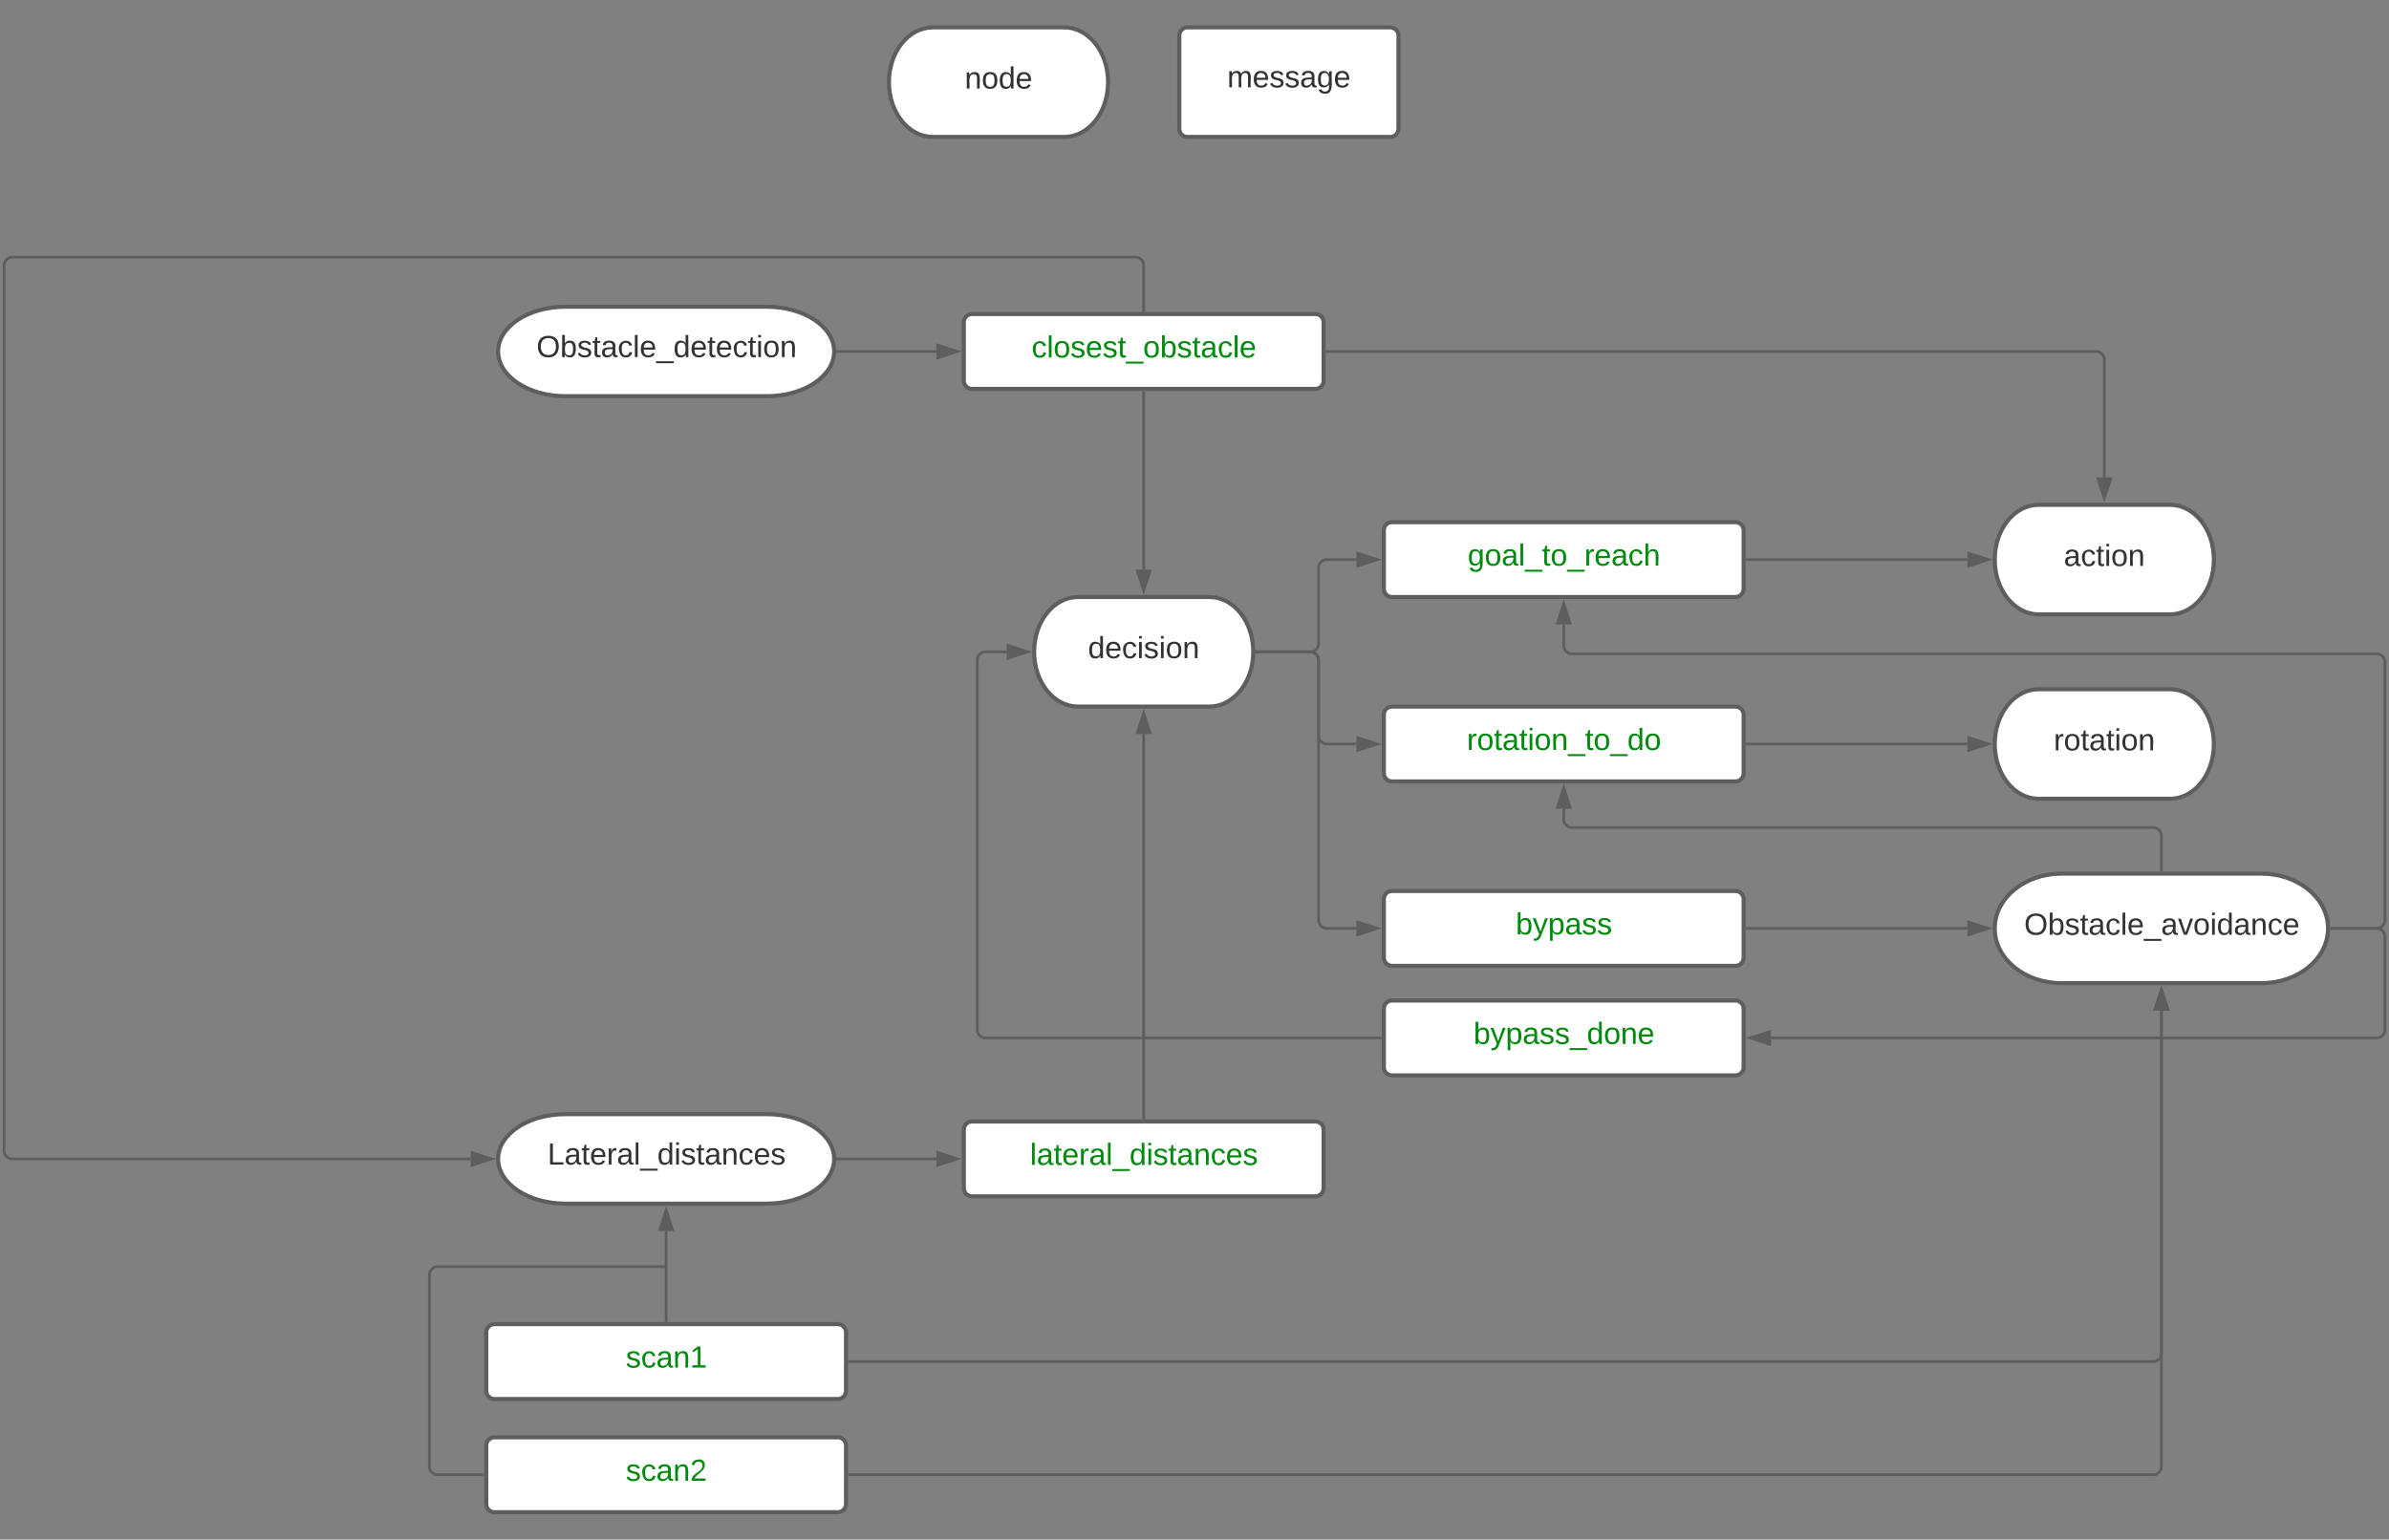 <svg xmlns="http://www.w3.org/2000/svg" xmlns:xlink="http://www.w3.org/1999/xlink" xmlns:lucid="lucid" width="1744.17" height="1124.33"><rect width="100%" height="100%" fill="#808080" stroke="none"/><g transform="translate(-49 169.333)" lucid:page-tab-id="0_0"><path d="M932 266.67c17.67 0 32 17.9 32 40s-14.33 40-32 40h-96c-17.67 0-32-17.9-32-40s14.33-40 32-40z" stroke="#5e5e5e" stroke-width="3" fill="#fff"/><use xlink:href="#a" transform="matrix(1,0,0,1,809,271.667) translate(34.321 39.653)"/><path d="M1633.33 199.33c17.68 0 32 17.9 32 40s-14.32 40-32 40h-96c-17.67 0-32-17.9-32-40s14.33-40 32-40z" stroke="#5e5e5e" stroke-width="3" fill="#fff"/><use xlink:href="#b" transform="matrix(1,0,0,1,1510.333,204.333) translate(45.401 39.653)"/><path d="M1059.33 218a6 6 0 0 1 6-6H1316a6 6 0 0 1 6 6v42.67a6 6 0 0 1-6 6h-250.67a6 6 0 0 1-6-6z" stroke="#5e5e5e" stroke-width="3" fill="#fff"/><use xlink:href="#c" transform="matrix(1,0,0,1,1071.333,224) translate(49.191 19.715)"/><path d="M1059.33 352.67a6 6 0 0 1 6-6H1316a6 6 0 0 1 6 6v42.66a6 6 0 0 1-6 6h-250.67a6 6 0 0 1-6-6z" stroke="#5e5e5e" stroke-width="3" fill="#fff"/><use xlink:href="#d" transform="matrix(1,0,0,1,1071.333,358.667) translate(48.574 19.715)"/><path d="M966.5 306.67h39.17a6 6 0 0 0 6-6v-55.34a6 6 0 0 1 6-6h21.66" stroke="#5e5e5e" stroke-width="2" fill="none"/><path d="M966.53 307.67h-1.1l.07-.98-.03-1.03h1.06z" stroke="#5e5e5e" stroke-width=".05" fill="#5e5e5e"/><path d="M1054.6 239.33l-14.27 4.64v-9.27z" stroke="#5e5e5e" stroke-width="2" fill="#5e5e5e"/><path d="M966.5 306.67h39.17a6 6 0 0 1 6 6V368a6 6 0 0 0 6 6h21.66" stroke="#5e5e5e" stroke-width="2" fill="none"/><path d="M966.53 307.67h-1.1l.07-.98-.03-1.03h1.06z" stroke="#5e5e5e" stroke-width=".05" fill="#5e5e5e"/><path d="M1054.6 374l-14.27 4.63v-9.26z" stroke="#5e5e5e" stroke-width="2" fill="#5e5e5e"/><path d="M1324.5 239.33H1485.33" stroke="#5e5e5e" stroke-width="2" fill="none"/><path d="M1324.53 240.33h-1.03v-2h1.03z" stroke="#5e5e5e" stroke-width=".05" fill="#5e5e5e"/><path d="M1500.6 239.33l-14.27 4.64v-9.27z" stroke="#5e5e5e" stroke-width="2" fill="#5e5e5e"/><path d="M608.93 54.67c27.1 0 49.07 14.62 49.07 32.66 0 18.05-21.97 32.67-49.07 32.67h-147.2c-27.1 0-49.06-14.63-49.06-32.67s21.96-32.66 49.06-32.66z" stroke="#5e5e5e" stroke-width="3" fill="#fff"/><use xlink:href="#e" transform="matrix(1,0,0,1,417.667,59.667) translate(23 31.778)"/><path d="M752.67 66a6 6 0 0 1 6-6h250.66a6 6 0 0 1 6 6v42.67a6 6 0 0 1-6 6H758.67a6 6 0 0 1-6-6z" stroke="#5e5e5e" stroke-width="3" fill="#fff"/><use xlink:href="#f" transform="matrix(1,0,0,1,764.667,72) translate(37.463 19.715)"/><path d="M660.5 87.33h72.16" stroke="#5e5e5e" stroke-width="2" fill="none"/><path d="M660.53 88.33h-1.08l.05-.97-.02-1.03h1.05z" stroke="#5e5e5e" stroke-width=".05" fill="#5e5e5e"/><path d="M747.93 87.33l-14.26 4.64V82.7z" stroke="#5e5e5e" stroke-width="2" fill="#5e5e5e"/><path d="M884 117.17v129.5" stroke="#5e5e5e" stroke-width="2" fill="none"/><path d="M885 117.2h-2v-1.03h2z" stroke="#5e5e5e" stroke-width=".05" fill="#5e5e5e"/><path d="M884 261.93l-4.63-14.27h9.26z" stroke="#5e5e5e" stroke-width="2" fill="#5e5e5e"/><path d="M1017.83 87.33h561.5a6 6 0 0 1 6 6v86" stroke="#5e5e5e" stroke-width="2" fill="none"/><path d="M1017.86 88.33h-1.03v-2h1.03z" stroke="#5e5e5e" stroke-width=".05" fill="#5e5e5e"/><path d="M1585.33 194.6l-4.63-14.27h9.27z" stroke="#5e5e5e" stroke-width="2" fill="#5e5e5e"/><path d="M608.93 644.33c27.1 0 49.07 14.63 49.07 32.67s-21.97 32.67-49.07 32.67h-147.2c-27.1 0-49.06-14.63-49.06-32.67s21.96-32.67 49.06-32.67z" stroke="#5e5e5e" stroke-width="3" fill="#fff"/><use xlink:href="#g" transform="matrix(1,0,0,1,417.667,649.333) translate(31.056 31.778)"/><path d="M752.67 655.67a6 6 0 0 1 6-6h250.66a6 6 0 0 1 6 6v42.66a6 6 0 0 1-6 6H758.67a6 6 0 0 1-6-6z" stroke="#5e5e5e" stroke-width="3" fill="#fff"/><use xlink:href="#h" transform="matrix(1,0,0,1,764.667,661.667) translate(36.29 19.715)"/><path d="M660.5 677h72.16" stroke="#5e5e5e" stroke-width="2" fill="none"/><path d="M660.53 678h-1.08l.05-.98-.02-1.02h1.05z" stroke="#5e5e5e" stroke-width=".05" fill="#5e5e5e"/><path d="M747.93 677l-14.27 4.63v-9.26z" stroke="#5e5e5e" stroke-width="2" fill="#5e5e5e"/><path d="M884 647.17v-280.5" stroke="#5e5e5e" stroke-width="2" fill="none"/><path d="M885 648.17h-2v-1.03h2z" stroke="#5e5e5e" stroke-width=".05" fill="#5e5e5e"/><path d="M884 351.4l4.63 14.27h-9.26z" stroke="#5e5e5e" stroke-width="2" fill="#5e5e5e"/><path d="M826-149.33c17.67 0 32 17.9 32 40s-14.33 40-32 40h-96c-17.67 0-32-17.9-32-40s14.33-40 32-40z" stroke="#5e5e5e" stroke-width="3" fill="#fff"/><use xlink:href="#i" transform="matrix(1,0,0,1,703,-144.333) translate(50.309 39.653)"/><path d="M910-143.33a6 6 0 0 1 6-6h148a6 6 0 0 1 6 6v68a6 6 0 0 1-6 6H916a6 6 0 0 1-6-6z" stroke="#5e5e5e" stroke-width="3" fill="#fff"/><use xlink:href="#j" transform="matrix(1,0,0,1,922,-137.333) translate(22.969 31.778)"/><path d="M1633.33 334c17.68 0 32 17.9 32 40s-14.32 40-32 40h-96c-17.67 0-32-17.9-32-40s14.33-40 32-40z" stroke="#5e5e5e" stroke-width="3" fill="#fff"/><use xlink:href="#k" transform="matrix(1,0,0,1,1510.333,339) translate(38.025 39.653)"/><path d="M1324.5 374h160.83" stroke="#5e5e5e" stroke-width="2" fill="none"/><path d="M1324.53 375h-1.03v-2h1.03z" stroke="#5e5e5e" stroke-width=".05" fill="#5e5e5e"/><path d="M1500.6 374l-14.27 4.63v-9.26z" stroke="#5e5e5e" stroke-width="2" fill="#5e5e5e"/><path d="M884 57.5v-33a6 6 0 0 0-6-6H58a6 6 0 0 0-6 6V671a6 6 0 0 0 6 6h334.66" stroke="#5e5e5e" stroke-width="2" fill="none"/><path d="M885 58.5h-2v-1.03h2z" stroke="#5e5e5e" stroke-width=".05" fill="#5e5e5e"/><path d="M407.93 677l-14.27 4.63v-9.26z" stroke="#5e5e5e" stroke-width="2" fill="#5e5e5e"/><path d="M404 803.67a6 6 0 0 1 6-6h250.67a6 6 0 0 1 6 6v42.66a6 6 0 0 1-6 6H410a6 6 0 0 1-6-6z" stroke="#5e5e5e" stroke-width="3" fill="#fff"/><use xlink:href="#l" transform="matrix(1,0,0,1,416,809.667) translate(89.87 19.715)"/><path d="M404 886.33a6 6 0 0 1 6-6h250.67a6 6 0 0 1 6 6V929a6 6 0 0 1-6 6H410a6 6 0 0 1-6-6z" stroke="#5e5e5e" stroke-width="3" fill="#fff"/><use xlink:href="#m" transform="matrix(1,0,0,1,416,892.333) translate(89.87 19.715)"/><path d="M535.33 795.17v-65.5" stroke="#5e5e5e" stroke-width="2" fill="none"/><path d="M536.33 796.17h-2v-1.03h2z" stroke="#5e5e5e" stroke-width=".05" fill="#5e5e5e"/><path d="M535.33 714.4l4.64 14.27h-9.27z" stroke="#5e5e5e" stroke-width="2" fill="#5e5e5e"/><path d="M401.5 907.67h-33a6 6 0 0 1-6-6v-140a6 6 0 0 1 6-6h165.83" stroke="#5e5e5e" stroke-width="2" fill="none"/><path d="M402.5 908.67h-1.03v-2h1.03z" stroke="#5e5e5e" stroke-width=".05" fill="#5e5e5e"/><path d="M534.3 755.67h1.03" stroke="#5e5e5e" stroke-width="2" fill="none"/><path d="M1700 468.67c26.88 0 48.67 17.9 48.67 40s-21.8 40-48.66 40h-146c-26.88 0-48.67-17.9-48.67-40s21.8-40 48.67-40z" stroke="#5e5e5e" stroke-width="3" fill="#fff"/><use xlink:href="#n" transform="matrix(1,0,0,1,1510.333,473.667) translate(16.444 39.653)"/><path d="M1059.33 487.33a6 6 0 0 1 6-6H1316a6 6 0 0 1 6 6V530a6 6 0 0 1-6 6h-250.67a6 6 0 0 1-6-6z" stroke="#5e5e5e" stroke-width="3" fill="#fff"/><use xlink:href="#o" transform="matrix(1,0,0,1,1071.333,493.333) translate(84.315 19.715)"/><path d="M1324.5 508.67h160.83" stroke="#5e5e5e" stroke-width="2" fill="none"/><path d="M1324.53 509.67h-1.03v-2h1.03z" stroke="#5e5e5e" stroke-width=".05" fill="#5e5e5e"/><path d="M1500.6 508.67l-14.27 4.63v-9.27z" stroke="#5e5e5e" stroke-width="2" fill="#5e5e5e"/><path d="M966.5 306.67h39.17a6 6 0 0 1 6 6v190a6 6 0 0 0 6 6h21.66" stroke="#5e5e5e" stroke-width="2" fill="none"/><path d="M966.53 307.67h-1.1l.07-.98-.03-1.03h1.06z" stroke="#5e5e5e" stroke-width=".05" fill="#5e5e5e"/><path d="M1054.6 508.67l-14.27 4.63v-9.27z" stroke="#5e5e5e" stroke-width="2" fill="#5e5e5e"/><path d="M1627 466.17V441a6 6 0 0 0-6-6h-424.33a6 6 0 0 1-6-6v-7.67" stroke="#5e5e5e" stroke-width="2" fill="none"/><path d="M1628 467.17h-2v-1.03h2z" stroke="#5e5e5e" stroke-width=".05" fill="#5e5e5e"/><path d="M1190.67 406.07l4.63 14.26h-9.27z" stroke="#5e5e5e" stroke-width="2" fill="#5e5e5e"/><path d="M1751.17 508.67h33a6 6 0 0 0 6-6v-188.5a6 6 0 0 0-6-6h-587.5a6 6 0 0 1-6-6v-15.5" stroke="#5e5e5e" stroke-width="2" fill="none"/><path d="M1751.2 509.67h-1.08l.05-.98v-1.03h1.03z" stroke="#5e5e5e" stroke-width=".05" fill="#5e5e5e"/><path d="M1190.67 271.4l4.63 14.27h-9.27z" stroke="#5e5e5e" stroke-width="2" fill="#5e5e5e"/><path d="M669.17 825H1621a6 6 0 0 0 6-6V568.67" stroke="#5e5e5e" stroke-width="2" fill="none"/><path d="M669.2 826h-1.03v-2h1.02z" stroke="#5e5e5e" stroke-width=".05" fill="#5e5e5e"/><path d="M1627 553.4l4.64 14.27h-9.27z" stroke="#5e5e5e" stroke-width="2" fill="#5e5e5e"/><path d="M669.17 907.67H1621a6 6 0 0 0 6-6v-333" stroke="#5e5e5e" stroke-width="2" fill="none"/><path d="M669.2 908.67h-1.03v-2h1.02z" stroke="#5e5e5e" stroke-width=".05" fill="#5e5e5e"/><path d="M1627 553.4l4.64 14.27h-9.27z" stroke="#5e5e5e" stroke-width="2" fill="#5e5e5e"/><path d="M1059.33 567.33a6 6 0 0 1 6-6H1316a6 6 0 0 1 6 6V610a6 6 0 0 1-6 6h-250.67a6 6 0 0 1-6-6z" stroke="#5e5e5e" stroke-width="3" fill="#fff"/><use xlink:href="#p" transform="matrix(1,0,0,1,1071.333,573.333) translate(53.451 19.715)"/><path d="M1751.17 508.67h33a6 6 0 0 1 6 6v68a6 6 0 0 1-6 6H1342" stroke="#5e5e5e" stroke-width="2" fill="none"/><path d="M1751.2 509.67h-1.08l.05-.98v-1.03h1.03z" stroke="#5e5e5e" stroke-width=".05" fill="#5e5e5e"/><path d="M1326.74 588.67l14.26-4.64v9.27z" stroke="#5e5e5e" stroke-width="2" fill="#5e5e5e"/><path d="M1056.83 588.67H768.5a6 6 0 0 1-6-6v-270a6 6 0 0 1 6-6H784" stroke="#5e5e5e" stroke-width="2" fill="none"/><path d="M1057.83 589.67h-1.02v-2h1.03z" stroke="#5e5e5e" stroke-width=".05" fill="#5e5e5e"/><path d="M799.26 306.67L785 311.3v-9.27z" stroke="#5e5e5e" stroke-width="2" fill="#5e5e5e"/><defs><path fill="#333" d="M85-194c31 0 48 13 60 33l-1-100h32l1 261h-30c-2-10 0-23-3-31C134-8 116 4 85 4 32 4 16-35 15-94c0-66 23-100 70-100zm9 24c-40 0-46 34-46 75 0 40 6 74 45 74 42 0 51-32 51-76 0-42-9-74-50-73" id="q"/><path fill="#333" d="M100-194c63 0 86 42 84 106H49c0 40 14 67 53 68 26 1 43-12 49-29l28 8c-11 28-37 45-77 45C44 4 14-33 15-96c1-61 26-98 85-98zm52 81c6-60-76-77-97-28-3 7-6 17-6 28h103" id="r"/><path fill="#333" d="M96-169c-40 0-48 33-48 73s9 75 48 75c24 0 41-14 43-38l32 2c-6 37-31 61-74 61-59 0-76-41-82-99-10-93 101-131 147-64 4 7 5 14 7 22l-32 3c-4-21-16-35-41-35" id="s"/><path fill="#333" d="M24-231v-30h32v30H24zM24 0v-190h32V0H24" id="t"/><path fill="#333" d="M135-143c-3-34-86-38-87 0 15 53 115 12 119 90S17 21 10-45l28-5c4 36 97 45 98 0-10-56-113-15-118-90-4-57 82-63 122-42 12 7 21 19 24 35" id="u"/><path fill="#333" d="M100-194c62-1 85 37 85 99 1 63-27 99-86 99S16-35 15-95c0-66 28-99 85-99zM99-20c44 1 53-31 53-75 0-43-8-75-51-75s-53 32-53 75 10 74 51 75" id="v"/><path fill="#333" d="M117-194c89-4 53 116 60 194h-32v-121c0-31-8-49-39-48C34-167 62-67 57 0H25l-1-190h30c1 10-1 24 2 32 11-22 29-35 61-36" id="w"/><g id="a"><use transform="matrix(0.062,0,0,0.062,0,0)" xlink:href="#q"/><use transform="matrix(0.062,0,0,0.062,12.346,0)" xlink:href="#r"/><use transform="matrix(0.062,0,0,0.062,24.691,0)" xlink:href="#s"/><use transform="matrix(0.062,0,0,0.062,35.802,0)" xlink:href="#t"/><use transform="matrix(0.062,0,0,0.062,40.679,0)" xlink:href="#u"/><use transform="matrix(0.062,0,0,0.062,51.79,0)" xlink:href="#t"/><use transform="matrix(0.062,0,0,0.062,56.667,0)" xlink:href="#v"/><use transform="matrix(0.062,0,0,0.062,69.012,0)" xlink:href="#w"/></g><path fill="#333" d="M141-36C126-15 110 5 73 4 37 3 15-17 15-53c-1-64 63-63 125-63 3-35-9-54-41-54-24 1-41 7-42 31l-33-3c5-37 33-52 76-52 45 0 72 20 72 64v82c-1 20 7 32 28 27v20c-31 9-61-2-59-35zM48-53c0 20 12 33 32 33 41-3 63-29 60-74-43 2-92-5-92 41" id="x"/><path fill="#333" d="M59-47c-2 24 18 29 38 22v24C64 9 27 4 27-40v-127H5v-23h24l9-43h21v43h35v23H59v120" id="y"/><g id="b"><use transform="matrix(0.062,0,0,0.062,0,0)" xlink:href="#x"/><use transform="matrix(0.062,0,0,0.062,12.346,0)" xlink:href="#s"/><use transform="matrix(0.062,0,0,0.062,23.457,0)" xlink:href="#y"/><use transform="matrix(0.062,0,0,0.062,29.63,0)" xlink:href="#t"/><use transform="matrix(0.062,0,0,0.062,34.506,0)" xlink:href="#v"/><use transform="matrix(0.062,0,0,0.062,46.852,0)" xlink:href="#w"/></g><path fill="#008a0e" d="M177-190C167-65 218 103 67 71c-23-6-38-20-44-43l32-5c15 47 100 32 89-28v-30C133-14 115 1 83 1 29 1 15-40 15-95c0-56 16-97 71-98 29-1 48 16 59 35 1-10 0-23 2-32h30zM94-22c36 0 50-32 50-73 0-42-14-75-50-75-39 0-46 34-46 75s6 73 46 73" id="z"/><path fill="#008a0e" d="M100-194c62-1 85 37 85 99 1 63-27 99-86 99S16-35 15-95c0-66 28-99 85-99zM99-20c44 1 53-31 53-75 0-43-8-75-51-75s-53 32-53 75 10 74 51 75" id="A"/><path fill="#008a0e" d="M141-36C126-15 110 5 73 4 37 3 15-17 15-53c-1-64 63-63 125-63 3-35-9-54-41-54-24 1-41 7-42 31l-33-3c5-37 33-52 76-52 45 0 72 20 72 64v82c-1 20 7 32 28 27v20c-31 9-61-2-59-35zM48-53c0 20 12 33 32 33 41-3 63-29 60-74-43 2-92-5-92 41" id="B"/><path fill="#008a0e" d="M24 0v-261h32V0H24" id="C"/><path fill="#008a0e" d="M-5 72V49h209v23H-5" id="D"/><path fill="#008a0e" d="M59-47c-2 24 18 29 38 22v24C64 9 27 4 27-40v-127H5v-23h24l9-43h21v43h35v23H59v120" id="E"/><path fill="#008a0e" d="M114-163C36-179 61-72 57 0H25l-1-190h30c1 12-1 29 2 39 6-27 23-49 58-41v29" id="F"/><path fill="#008a0e" d="M100-194c63 0 86 42 84 106H49c0 40 14 67 53 68 26 1 43-12 49-29l28 8c-11 28-37 45-77 45C44 4 14-33 15-96c1-61 26-98 85-98zm52 81c6-60-76-77-97-28-3 7-6 17-6 28h103" id="G"/><path fill="#008a0e" d="M96-169c-40 0-48 33-48 73s9 75 48 75c24 0 41-14 43-38l32 2c-6 37-31 61-74 61-59 0-76-41-82-99-10-93 101-131 147-64 4 7 5 14 7 22l-32 3c-4-21-16-35-41-35" id="H"/><path fill="#008a0e" d="M106-169C34-169 62-67 57 0H25v-261h32l-1 103c12-21 28-36 61-36 89 0 53 116 60 194h-32v-121c2-32-8-49-39-48" id="I"/><g id="c"><use transform="matrix(0.062,0,0,0.062,0,0)" xlink:href="#z"/><use transform="matrix(0.062,0,0,0.062,12.346,0)" xlink:href="#A"/><use transform="matrix(0.062,0,0,0.062,24.691,0)" xlink:href="#B"/><use transform="matrix(0.062,0,0,0.062,37.037,0)" xlink:href="#C"/><use transform="matrix(0.062,0,0,0.062,41.914,0)" xlink:href="#D"/><use transform="matrix(0.062,0,0,0.062,54.259,0)" xlink:href="#E"/><use transform="matrix(0.062,0,0,0.062,60.432,0)" xlink:href="#A"/><use transform="matrix(0.062,0,0,0.062,72.778,0)" xlink:href="#D"/><use transform="matrix(0.062,0,0,0.062,85.123,0)" xlink:href="#F"/><use transform="matrix(0.062,0,0,0.062,92.469,0)" xlink:href="#G"/><use transform="matrix(0.062,0,0,0.062,104.815,0)" xlink:href="#B"/><use transform="matrix(0.062,0,0,0.062,117.16,0)" xlink:href="#H"/><use transform="matrix(0.062,0,0,0.062,128.272,0)" xlink:href="#I"/></g><path fill="#008a0e" d="M24-231v-30h32v30H24zM24 0v-190h32V0H24" id="J"/><path fill="#008a0e" d="M117-194c89-4 53 116 60 194h-32v-121c0-31-8-49-39-48C34-167 62-67 57 0H25l-1-190h30c1 10-1 24 2 32 11-22 29-35 61-36" id="K"/><path fill="#008a0e" d="M85-194c31 0 48 13 60 33l-1-100h32l1 261h-30c-2-10 0-23-3-31C134-8 116 4 85 4 32 4 16-35 15-94c0-66 23-100 70-100zm9 24c-40 0-46 34-46 75 0 40 6 74 45 74 42 0 51-32 51-76 0-42-9-74-50-73" id="L"/><g id="d"><use transform="matrix(0.062,0,0,0.062,0,0)" xlink:href="#F"/><use transform="matrix(0.062,0,0,0.062,7.346,0)" xlink:href="#A"/><use transform="matrix(0.062,0,0,0.062,19.691,0)" xlink:href="#E"/><use transform="matrix(0.062,0,0,0.062,25.864,0)" xlink:href="#B"/><use transform="matrix(0.062,0,0,0.062,38.21,0)" xlink:href="#E"/><use transform="matrix(0.062,0,0,0.062,44.383,0)" xlink:href="#J"/><use transform="matrix(0.062,0,0,0.062,49.259,0)" xlink:href="#A"/><use transform="matrix(0.062,0,0,0.062,61.605,0)" xlink:href="#K"/><use transform="matrix(0.062,0,0,0.062,73.951,0)" xlink:href="#D"/><use transform="matrix(0.062,0,0,0.062,86.296,0)" xlink:href="#E"/><use transform="matrix(0.062,0,0,0.062,92.469,0)" xlink:href="#A"/><use transform="matrix(0.062,0,0,0.062,104.815,0)" xlink:href="#D"/><use transform="matrix(0.062,0,0,0.062,117.16,0)" xlink:href="#L"/><use transform="matrix(0.062,0,0,0.062,129.506,0)" xlink:href="#A"/></g><path fill="#333" d="M140-251c81 0 123 46 123 126C263-46 219 4 140 4 59 4 17-45 17-125s42-126 123-126zm0 227c63 0 89-41 89-101s-29-99-89-99c-61 0-89 39-89 99S79-25 140-24" id="M"/><path fill="#333" d="M115-194c53 0 69 39 70 98 0 66-23 100-70 100C84 3 66-7 56-30L54 0H23l1-261h32v101c10-23 28-34 59-34zm-8 174c40 0 45-34 45-75 0-40-5-75-45-74-42 0-51 32-51 76 0 43 10 73 51 73" id="N"/><path fill="#333" d="M24 0v-261h32V0H24" id="O"/><path fill="#333" d="M-5 72V49h209v23H-5" id="P"/><g id="e"><use transform="matrix(0.062,0,0,0.062,0,0)" xlink:href="#M"/><use transform="matrix(0.062,0,0,0.062,17.284,0)" xlink:href="#N"/><use transform="matrix(0.062,0,0,0.062,29.63,0)" xlink:href="#u"/><use transform="matrix(0.062,0,0,0.062,40.741,0)" xlink:href="#y"/><use transform="matrix(0.062,0,0,0.062,46.914,0)" xlink:href="#x"/><use transform="matrix(0.062,0,0,0.062,59.259,0)" xlink:href="#s"/><use transform="matrix(0.062,0,0,0.062,70.37,0)" xlink:href="#O"/><use transform="matrix(0.062,0,0,0.062,75.247,0)" xlink:href="#r"/><use transform="matrix(0.062,0,0,0.062,87.593,0)" xlink:href="#P"/><use transform="matrix(0.062,0,0,0.062,99.938,0)" xlink:href="#q"/><use transform="matrix(0.062,0,0,0.062,112.284,0)" xlink:href="#r"/><use transform="matrix(0.062,0,0,0.062,124.63,0)" xlink:href="#y"/><use transform="matrix(0.062,0,0,0.062,130.802,0)" xlink:href="#r"/><use transform="matrix(0.062,0,0,0.062,143.148,0)" xlink:href="#s"/><use transform="matrix(0.062,0,0,0.062,154.259,0)" xlink:href="#y"/><use transform="matrix(0.062,0,0,0.062,160.432,0)" xlink:href="#t"/><use transform="matrix(0.062,0,0,0.062,165.309,0)" xlink:href="#v"/><use transform="matrix(0.062,0,0,0.062,177.654,0)" xlink:href="#w"/></g><path fill="#008a0e" d="M135-143c-3-34-86-38-87 0 15 53 115 12 119 90S17 21 10-45l28-5c4 36 97 45 98 0-10-56-113-15-118-90-4-57 82-63 122-42 12 7 21 19 24 35" id="Q"/><path fill="#008a0e" d="M115-194c53 0 69 39 70 98 0 66-23 100-70 100C84 3 66-7 56-30L54 0H23l1-261h32v101c10-23 28-34 59-34zm-8 174c40 0 45-34 45-75 0-40-5-75-45-74-42 0-51 32-51 76 0 43 10 73 51 73" id="R"/><g id="f"><use transform="matrix(0.062,0,0,0.062,0,0)" xlink:href="#H"/><use transform="matrix(0.062,0,0,0.062,11.111,0)" xlink:href="#C"/><use transform="matrix(0.062,0,0,0.062,15.988,0)" xlink:href="#A"/><use transform="matrix(0.062,0,0,0.062,28.333,0)" xlink:href="#Q"/><use transform="matrix(0.062,0,0,0.062,39.444,0)" xlink:href="#G"/><use transform="matrix(0.062,0,0,0.062,51.79,0)" xlink:href="#Q"/><use transform="matrix(0.062,0,0,0.062,62.901,0)" xlink:href="#E"/><use transform="matrix(0.062,0,0,0.062,69.074,0)" xlink:href="#D"/><use transform="matrix(0.062,0,0,0.062,81.42,0)" xlink:href="#A"/><use transform="matrix(0.062,0,0,0.062,93.765,0)" xlink:href="#R"/><use transform="matrix(0.062,0,0,0.062,106.111,0)" xlink:href="#Q"/><use transform="matrix(0.062,0,0,0.062,117.222,0)" xlink:href="#E"/><use transform="matrix(0.062,0,0,0.062,123.395,0)" xlink:href="#B"/><use transform="matrix(0.062,0,0,0.062,135.741,0)" xlink:href="#H"/><use transform="matrix(0.062,0,0,0.062,146.852,0)" xlink:href="#C"/><use transform="matrix(0.062,0,0,0.062,151.728,0)" xlink:href="#G"/></g><path fill="#333" d="M30 0v-248h33v221h125V0H30" id="S"/><path fill="#333" d="M114-163C36-179 61-72 57 0H25l-1-190h30c1 12-1 29 2 39 6-27 23-49 58-41v29" id="T"/><g id="g"><use transform="matrix(0.062,0,0,0.062,0,0)" xlink:href="#S"/><use transform="matrix(0.062,0,0,0.062,12.346,0)" xlink:href="#x"/><use transform="matrix(0.062,0,0,0.062,24.691,0)" xlink:href="#y"/><use transform="matrix(0.062,0,0,0.062,30.864,0)" xlink:href="#r"/><use transform="matrix(0.062,0,0,0.062,43.21,0)" xlink:href="#T"/><use transform="matrix(0.062,0,0,0.062,50.556,0)" xlink:href="#x"/><use transform="matrix(0.062,0,0,0.062,62.901,0)" xlink:href="#O"/><use transform="matrix(0.062,0,0,0.062,67.778,0)" xlink:href="#P"/><use transform="matrix(0.062,0,0,0.062,80.123,0)" xlink:href="#q"/><use transform="matrix(0.062,0,0,0.062,92.469,0)" xlink:href="#t"/><use transform="matrix(0.062,0,0,0.062,97.346,0)" xlink:href="#u"/><use transform="matrix(0.062,0,0,0.062,108.457,0)" xlink:href="#y"/><use transform="matrix(0.062,0,0,0.062,114.63,0)" xlink:href="#x"/><use transform="matrix(0.062,0,0,0.062,126.975,0)" xlink:href="#w"/><use transform="matrix(0.062,0,0,0.062,139.321,0)" xlink:href="#s"/><use transform="matrix(0.062,0,0,0.062,150.432,0)" xlink:href="#r"/><use transform="matrix(0.062,0,0,0.062,162.778,0)" xlink:href="#u"/></g><g id="h"><use transform="matrix(0.062,0,0,0.062,0,0)" xlink:href="#C"/><use transform="matrix(0.062,0,0,0.062,4.877,0)" xlink:href="#B"/><use transform="matrix(0.062,0,0,0.062,17.222,0)" xlink:href="#E"/><use transform="matrix(0.062,0,0,0.062,23.395,0)" xlink:href="#G"/><use transform="matrix(0.062,0,0,0.062,35.741,0)" xlink:href="#F"/><use transform="matrix(0.062,0,0,0.062,43.086,0)" xlink:href="#B"/><use transform="matrix(0.062,0,0,0.062,55.432,0)" xlink:href="#C"/><use transform="matrix(0.062,0,0,0.062,60.309,0)" xlink:href="#D"/><use transform="matrix(0.062,0,0,0.062,72.654,0)" xlink:href="#L"/><use transform="matrix(0.062,0,0,0.062,85,0)" xlink:href="#J"/><use transform="matrix(0.062,0,0,0.062,89.877,0)" xlink:href="#Q"/><use transform="matrix(0.062,0,0,0.062,100.988,0)" xlink:href="#E"/><use transform="matrix(0.062,0,0,0.062,107.16,0)" xlink:href="#B"/><use transform="matrix(0.062,0,0,0.062,119.506,0)" xlink:href="#K"/><use transform="matrix(0.062,0,0,0.062,131.852,0)" xlink:href="#H"/><use transform="matrix(0.062,0,0,0.062,142.963,0)" xlink:href="#G"/><use transform="matrix(0.062,0,0,0.062,155.309,0)" xlink:href="#Q"/></g><g id="i"><use transform="matrix(0.062,0,0,0.062,0,0)" xlink:href="#w"/><use transform="matrix(0.062,0,0,0.062,12.346,0)" xlink:href="#v"/><use transform="matrix(0.062,0,0,0.062,24.691,0)" xlink:href="#q"/><use transform="matrix(0.062,0,0,0.062,37.037,0)" xlink:href="#r"/></g><path fill="#333" d="M210-169c-67 3-38 105-44 169h-31v-121c0-29-5-50-35-48C34-165 62-65 56 0H25l-1-190h30c1 10-1 24 2 32 10-44 99-50 107 0 11-21 27-35 58-36 85-2 47 119 55 194h-31v-121c0-29-5-49-35-48" id="U"/><path fill="#333" d="M177-190C167-65 218 103 67 71c-23-6-38-20-44-43l32-5c15 47 100 32 89-28v-30C133-14 115 1 83 1 29 1 15-40 15-95c0-56 16-97 71-98 29-1 48 16 59 35 1-10 0-23 2-32h30zM94-22c36 0 50-32 50-73 0-42-14-75-50-75-39 0-46 34-46 75s6 73 46 73" id="V"/><g id="j"><use transform="matrix(0.062,0,0,0.062,0,0)" xlink:href="#U"/><use transform="matrix(0.062,0,0,0.062,18.457,0)" xlink:href="#r"/><use transform="matrix(0.062,0,0,0.062,30.802,0)" xlink:href="#u"/><use transform="matrix(0.062,0,0,0.062,41.914,0)" xlink:href="#u"/><use transform="matrix(0.062,0,0,0.062,53.025,0)" xlink:href="#x"/><use transform="matrix(0.062,0,0,0.062,65.37,0)" xlink:href="#V"/><use transform="matrix(0.062,0,0,0.062,77.716,0)" xlink:href="#r"/></g><g id="k"><use transform="matrix(0.062,0,0,0.062,0,0)" xlink:href="#T"/><use transform="matrix(0.062,0,0,0.062,7.346,0)" xlink:href="#v"/><use transform="matrix(0.062,0,0,0.062,19.691,0)" xlink:href="#y"/><use transform="matrix(0.062,0,0,0.062,25.864,0)" xlink:href="#x"/><use transform="matrix(0.062,0,0,0.062,38.21,0)" xlink:href="#y"/><use transform="matrix(0.062,0,0,0.062,44.383,0)" xlink:href="#t"/><use transform="matrix(0.062,0,0,0.062,49.259,0)" xlink:href="#v"/><use transform="matrix(0.062,0,0,0.062,61.605,0)" xlink:href="#w"/></g><path fill="#008a0e" d="M27 0v-27h64v-190l-56 39v-29l58-41h29v221h61V0H27" id="W"/><g id="l"><use transform="matrix(0.062,0,0,0.062,0,0)" xlink:href="#Q"/><use transform="matrix(0.062,0,0,0.062,11.111,0)" xlink:href="#H"/><use transform="matrix(0.062,0,0,0.062,22.222,0)" xlink:href="#B"/><use transform="matrix(0.062,0,0,0.062,34.568,0)" xlink:href="#K"/><use transform="matrix(0.062,0,0,0.062,46.914,0)" xlink:href="#W"/></g><path fill="#008a0e" d="M101-251c82-7 93 87 43 132L82-64C71-53 59-42 53-27h129V0H18c2-99 128-94 128-182 0-28-16-43-45-43s-46 15-49 41l-32-3c6-41 34-60 81-64" id="X"/><g id="m"><use transform="matrix(0.062,0,0,0.062,0,0)" xlink:href="#Q"/><use transform="matrix(0.062,0,0,0.062,11.111,0)" xlink:href="#H"/><use transform="matrix(0.062,0,0,0.062,22.222,0)" xlink:href="#B"/><use transform="matrix(0.062,0,0,0.062,34.568,0)" xlink:href="#K"/><use transform="matrix(0.062,0,0,0.062,46.914,0)" xlink:href="#X"/></g><path fill="#333" d="M108 0H70L1-190h34L89-25l56-165h34" id="Y"/><g id="n"><use transform="matrix(0.062,0,0,0.062,0,0)" xlink:href="#M"/><use transform="matrix(0.062,0,0,0.062,17.284,0)" xlink:href="#N"/><use transform="matrix(0.062,0,0,0.062,29.63,0)" xlink:href="#u"/><use transform="matrix(0.062,0,0,0.062,40.741,0)" xlink:href="#y"/><use transform="matrix(0.062,0,0,0.062,46.914,0)" xlink:href="#x"/><use transform="matrix(0.062,0,0,0.062,59.259,0)" xlink:href="#s"/><use transform="matrix(0.062,0,0,0.062,70.37,0)" xlink:href="#O"/><use transform="matrix(0.062,0,0,0.062,75.247,0)" xlink:href="#r"/><use transform="matrix(0.062,0,0,0.062,87.593,0)" xlink:href="#P"/><use transform="matrix(0.062,0,0,0.062,99.938,0)" xlink:href="#x"/><use transform="matrix(0.062,0,0,0.062,112.284,0)" xlink:href="#Y"/><use transform="matrix(0.062,0,0,0.062,123.395,0)" xlink:href="#v"/><use transform="matrix(0.062,0,0,0.062,135.741,0)" xlink:href="#t"/><use transform="matrix(0.062,0,0,0.062,140.617,0)" xlink:href="#q"/><use transform="matrix(0.062,0,0,0.062,152.963,0)" xlink:href="#x"/><use transform="matrix(0.062,0,0,0.062,165.309,0)" xlink:href="#w"/><use transform="matrix(0.062,0,0,0.062,177.654,0)" xlink:href="#s"/><use transform="matrix(0.062,0,0,0.062,188.765,0)" xlink:href="#r"/></g><path fill="#008a0e" d="M179-190L93 31C79 59 56 82 12 73V49c39 6 53-20 64-50L1-190h34L92-34l54-156h33" id="Z"/><path fill="#008a0e" d="M115-194c55 1 70 41 70 98S169 2 115 4C84 4 66-9 55-30l1 105H24l-1-265h31l2 30c10-21 28-34 59-34zm-8 174c40 0 45-34 45-75s-6-73-45-74c-42 0-51 32-51 76 0 43 10 73 51 73" id="aa"/><g id="o"><use transform="matrix(0.062,0,0,0.062,0,0)" xlink:href="#R"/><use transform="matrix(0.062,0,0,0.062,12.346,0)" xlink:href="#Z"/><use transform="matrix(0.062,0,0,0.062,23.457,0)" xlink:href="#aa"/><use transform="matrix(0.062,0,0,0.062,35.802,0)" xlink:href="#B"/><use transform="matrix(0.062,0,0,0.062,48.148,0)" xlink:href="#Q"/><use transform="matrix(0.062,0,0,0.062,59.259,0)" xlink:href="#Q"/></g><g id="p"><use transform="matrix(0.062,0,0,0.062,0,0)" xlink:href="#R"/><use transform="matrix(0.062,0,0,0.062,12.346,0)" xlink:href="#Z"/><use transform="matrix(0.062,0,0,0.062,23.457,0)" xlink:href="#aa"/><use transform="matrix(0.062,0,0,0.062,35.802,0)" xlink:href="#B"/><use transform="matrix(0.062,0,0,0.062,48.148,0)" xlink:href="#Q"/><use transform="matrix(0.062,0,0,0.062,59.259,0)" xlink:href="#Q"/><use transform="matrix(0.062,0,0,0.062,70.37,0)" xlink:href="#D"/><use transform="matrix(0.062,0,0,0.062,82.716,0)" xlink:href="#L"/><use transform="matrix(0.062,0,0,0.062,95.062,0)" xlink:href="#A"/><use transform="matrix(0.062,0,0,0.062,107.407,0)" xlink:href="#K"/><use transform="matrix(0.062,0,0,0.062,119.753,0)" xlink:href="#G"/></g></defs></g></svg>